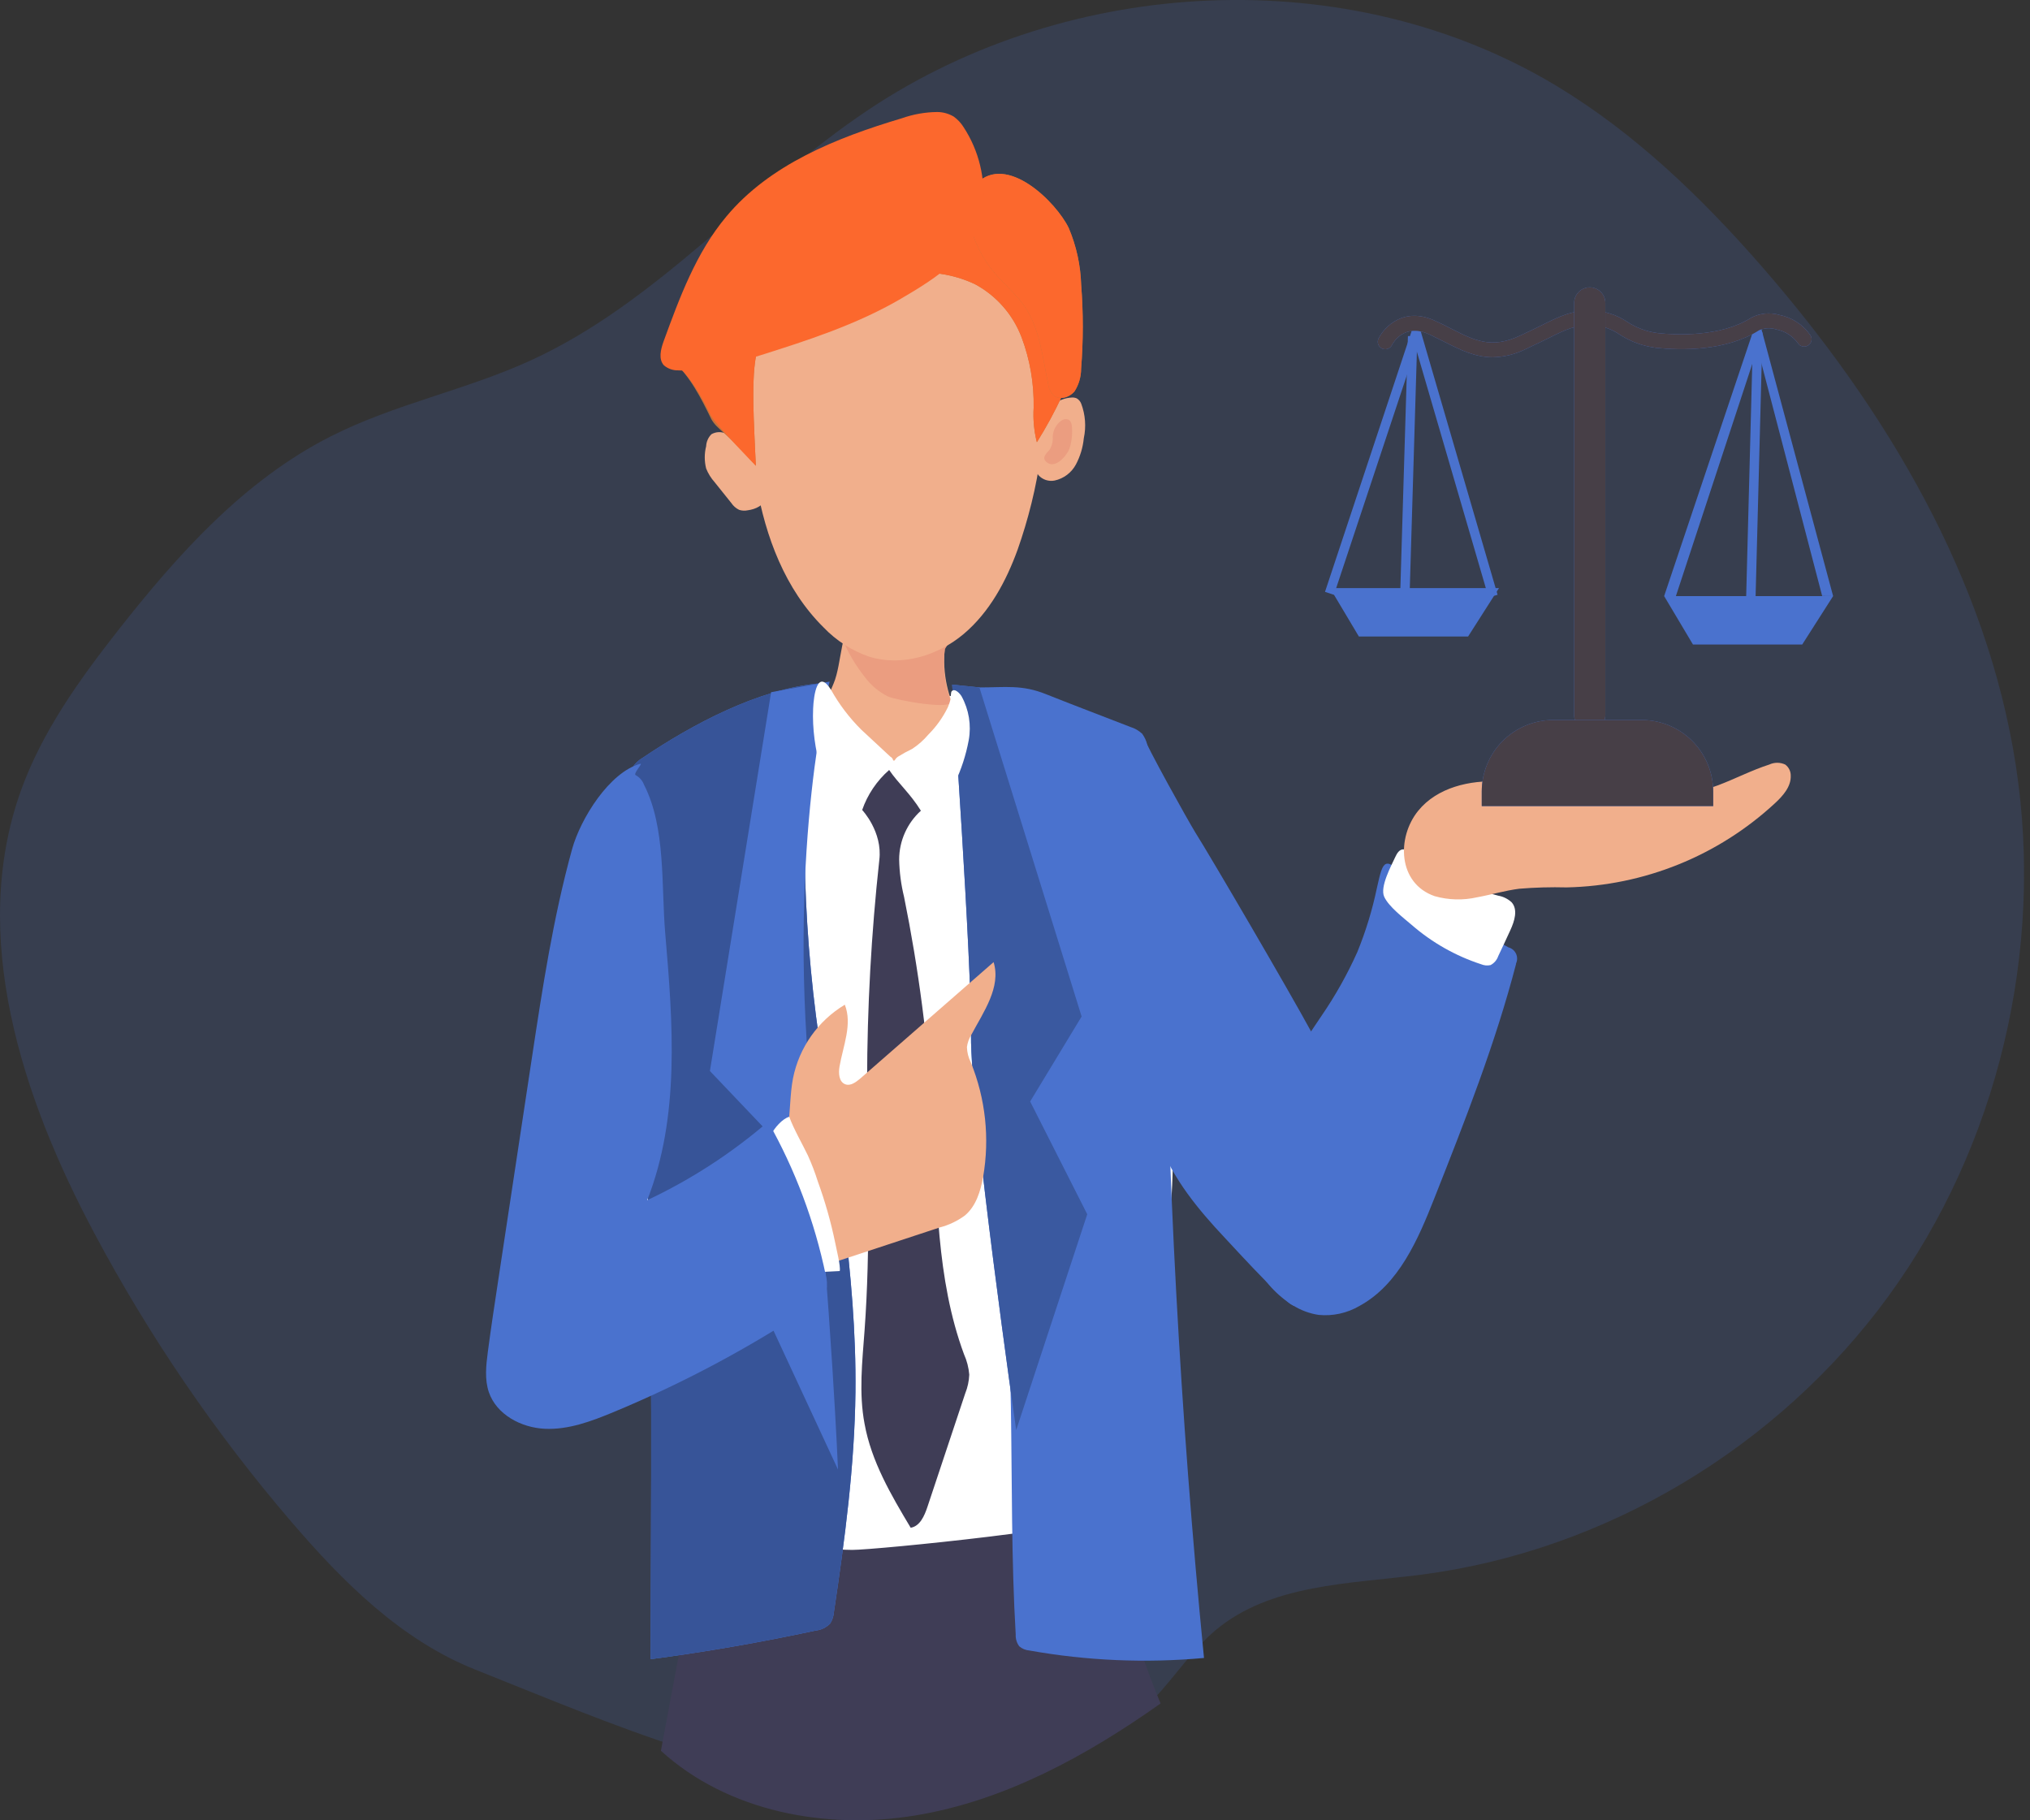 <svg width="145" height="130" viewBox="0 0 145 130" fill="none" xmlns="http://www.w3.org/2000/svg">
<rect x="0" y="0" width="145" height="130" fill="#333333" stroke="none"/>
<g clip-path="url(#clip0)">
<path opacity="0.18" d="M33.947 119.237C28.657 117.136 24.5 112.987 20.789 108.656C15.364 102.327 10.651 95.421 6.734 88.064C1.557 78.359 -2.226 66.818 1.497 56.456C3.008 52.253 5.654 48.565 8.412 45.046C12.683 39.608 17.452 34.28 23.642 31.155C28.177 28.857 33.275 27.859 37.9 25.743C47.042 21.567 53.689 13.404 62.049 7.826C76.436 -1.769 96.366 -2.789 111.177 6.133C116.77 9.504 121.535 14.096 125.828 19.012C134.72 29.216 141.931 41.309 143.99 54.679C146.016 67.846 142.739 81.787 134.898 92.557C127.056 103.327 114.717 110.761 101.491 112.461C96.389 113.119 90.762 113.119 86.82 116.429C85.158 117.828 83.963 119.698 82.467 121.274C78.068 125.915 71.345 127.653 64.951 127.744C54.422 127.895 43.595 123.073 33.947 119.237Z" fill="#4A72CE"/>
<path d="M130.155 42.564L125.533 24.866L119.702 42.586L118.867 42.571L125.575 22.606L130.937 42.571L130.155 42.564Z" fill="#4A72CE"/>
<path d="M125.221 23.727L124.726 42.616L125.399 42.634L125.893 23.745L125.221 23.727Z" fill="#4A72CE"/>
<path d="M106.324 42.662L101.132 24.866L95.282 42.48L94.643 42.269L101.173 22.606L106.97 42.477L106.324 42.662Z" fill="#4A72CE"/>
<path d="M100.567 24L100 42.895L100.673 42.916L101.24 24.02L100.567 24Z" fill="#4A72CE"/>
<path d="M106.634 25.516C105.349 25.516 104.283 24.976 103.18 24.417C102.802 24.231 102.424 24.039 102.046 23.861C100.296 23.071 99.507 24.485 99.424 24.647C99.36 24.774 99.249 24.87 99.115 24.915C98.981 24.96 98.834 24.95 98.707 24.887C98.581 24.824 98.484 24.713 98.439 24.579C98.394 24.444 98.404 24.298 98.467 24.171C98.906 23.298 100.3 21.904 102.473 22.894C102.896 23.083 103.286 23.271 103.66 23.472C105.315 24.311 106.509 24.919 108.512 23.997C109.173 23.695 109.691 23.438 110.145 23.215C111.532 22.527 112.227 22.183 113.739 22.183C114.627 22.208 115.491 22.485 116.229 22.98C116.889 23.415 117.64 23.691 118.425 23.789C119.702 23.922 122.914 24.08 125.076 22.693C125.701 22.363 126.431 22.291 127.109 22.493C128.01 22.671 128.805 23.194 129.323 23.952C129.359 24.012 129.383 24.078 129.393 24.147C129.403 24.216 129.4 24.286 129.383 24.353C129.366 24.421 129.335 24.485 129.294 24.54C129.252 24.596 129.2 24.643 129.14 24.679C129.08 24.715 129.014 24.738 128.945 24.749C128.876 24.759 128.806 24.755 128.739 24.738C128.671 24.721 128.607 24.691 128.552 24.649C128.496 24.608 128.448 24.556 128.413 24.496C128.038 23.989 127.486 23.643 126.867 23.525C126.467 23.399 126.036 23.42 125.65 23.585C123.292 25.097 120.042 25.025 118.315 24.844C117.385 24.732 116.492 24.41 115.704 23.903C115.125 23.496 114.442 23.263 113.735 23.23C112.469 23.23 111.962 23.479 110.613 24.148C110.171 24.364 109.627 24.636 108.951 24.946C108.229 25.303 107.439 25.497 106.634 25.516Z" fill="#4A72CE"/>
<path d="M106.634 25.516C105.349 25.516 104.283 24.976 103.18 24.417C102.802 24.231 102.424 24.039 102.046 23.861C100.296 23.071 99.507 24.485 99.424 24.647C99.36 24.774 99.249 24.87 99.115 24.915C98.981 24.96 98.834 24.95 98.707 24.887C98.581 24.824 98.484 24.713 98.439 24.579C98.394 24.444 98.404 24.298 98.467 24.171C98.906 23.298 100.3 21.904 102.473 22.894C102.896 23.083 103.286 23.271 103.66 23.472C105.315 24.311 106.509 24.919 108.512 23.997C109.173 23.695 109.691 23.438 110.145 23.215C111.532 22.527 112.227 22.183 113.739 22.183C114.627 22.208 115.491 22.485 116.229 22.98C116.889 23.415 117.64 23.691 118.425 23.789C119.702 23.922 122.914 24.08 125.076 22.693C125.701 22.363 126.431 22.291 127.109 22.493C128.01 22.671 128.805 23.194 129.323 23.952C129.359 24.012 129.383 24.078 129.393 24.147C129.403 24.216 129.4 24.286 129.383 24.353C129.366 24.421 129.335 24.485 129.294 24.54C129.252 24.596 129.2 24.643 129.14 24.679C129.08 24.715 129.014 24.738 128.945 24.749C128.876 24.759 128.806 24.755 128.739 24.738C128.671 24.721 128.607 24.691 128.552 24.649C128.496 24.608 128.448 24.556 128.413 24.496C128.038 23.989 127.486 23.643 126.867 23.525C126.467 23.399 126.036 23.42 125.65 23.585C123.292 25.097 120.042 25.025 118.315 24.844C117.385 24.732 116.492 24.41 115.704 23.903C115.125 23.496 114.442 23.263 113.735 23.23C112.469 23.23 111.962 23.479 110.613 24.148C110.171 24.364 109.627 24.636 108.951 24.946C108.229 25.303 107.439 25.497 106.634 25.516Z" fill="#473F47"/>
<path d="M79.712 52.011C80.246 52.122 80.737 52.385 81.125 52.767C81.432 53.214 81.607 53.738 81.632 54.279C84.167 72.505 85.694 90.323 79.323 107.586C79.154 108.168 78.851 108.701 78.438 109.143C77.996 109.496 77.479 109.743 76.927 109.865C71.096 111.566 64.909 111.471 58.836 111.335C56.119 111.271 53.33 111.192 50.806 110.179C49.952 109.835 49.075 109.321 48.75 108.459C48.596 107.917 48.547 107.35 48.603 106.789C48.72 102.216 47.125 97.791 46.437 93.267C45.764 88.853 45.961 84.356 46.161 79.897C46.368 75.312 46.581 70.728 46.8 66.145C46.966 62.653 44.487 59.551 45.383 56.123C46.184 53.054 59.078 49.404 64.278 49.487C69.511 49.647 74.7 50.496 79.712 52.011Z" fill="white"/>
<path d="M47.208 125.034C51.992 129.392 59.006 130.703 65.389 129.652C71.772 128.602 77.618 125.393 82.898 121.656C81.09 117.308 79.83 112.752 79.149 108.093C79.285 109.022 62.468 110.696 60.873 110.689C58.024 110.689 55.046 109.555 52.28 109.672C49.861 109.767 49.634 112.114 49.256 114.067C48.569 117.721 47.886 121.376 47.208 125.034Z" fill="#3F3D56"/>
<path d="M77.138 115.152C77.558 115.041 77.939 114.817 78.242 114.506C78.532 114.071 78.652 113.545 78.578 113.028C78.5 111.774 78.082 110.564 77.369 109.529C71.484 111.627 65.18 112.275 58.991 111.418C57.041 111.146 50.995 109.068 51.433 112.817C51.705 115.171 55.726 115.462 57.563 115.953C64.022 117.646 70.839 117.367 77.138 115.152Z" fill="#3F3D56"/>
<path d="M59.543 48.814C59.214 49.604 58.787 50.447 59.014 51.278C59.112 51.612 59.275 51.922 59.494 52.193C60.044 52.919 60.77 53.493 61.604 53.861C62.438 54.229 63.351 54.378 64.258 54.296C65.166 54.213 66.037 53.9 66.79 53.388C67.544 52.875 68.154 52.179 68.564 51.365C67.695 49.846 67.316 48.096 67.479 46.354C67.551 45.598 67.702 44.725 67.215 44.128C66.96 43.852 66.639 43.646 66.281 43.531C64.769 42.934 62.615 42.737 61.24 43.788C60.004 44.744 60.159 47.363 59.543 48.814Z" fill="#F1AF8C"/>
<path d="M61.776 48.357C62.206 48.933 62.762 49.402 63.401 49.729C64.051 50.027 68.148 50.745 67.91 50.069C67.464 48.885 67.321 47.608 67.494 46.354C67.872 45.7 68.337 45.375 68.514 44.635C68.571 44.406 68.571 44.168 68.514 43.939C68.4 43.595 68.175 43.298 67.876 43.093C67.07 42.559 66.138 42.248 65.174 42.19C64.395 42.095 63.613 42.046 62.831 41.997C62.192 41.904 61.541 41.981 60.941 42.22C58.526 43.448 60.677 46.985 61.776 48.357Z" fill="#EB9D80"/>
<path d="M58.825 44.805C59.732 45.755 60.855 46.475 62.098 46.902C64.403 47.616 67.01 46.819 68.843 45.27C70.676 43.72 71.867 41.521 72.69 39.246C74.164 35.066 75.147 29.73 74.175 25.407C73.839 23.895 73.333 22.383 72.354 21.182C68.73 16.738 59.305 17.92 55.348 21.654C52.011 24.791 53.326 30.629 54.029 34.586C54.679 38.327 56.074 42.084 58.825 44.805Z" fill="#F1AF8C"/>
<path d="M51.837 30.958C51.675 30.887 51.498 30.854 51.321 30.863C51.144 30.872 50.971 30.923 50.817 31.011C50.589 31.239 50.455 31.543 50.439 31.865C50.307 32.389 50.307 32.937 50.439 33.46C50.583 33.818 50.787 34.148 51.044 34.435L52.238 35.924C52.377 36.133 52.568 36.301 52.794 36.411C52.99 36.476 53.2 36.487 53.402 36.445C53.965 36.373 54.611 36.086 54.683 35.523C54.692 35.288 54.647 35.054 54.551 34.839C53.946 33.207 53.674 31.57 51.837 30.958Z" fill="#F1AF8C"/>
<path d="M74.542 29.904C74.686 29.483 74.951 29.114 75.305 28.845C75.66 28.576 76.086 28.418 76.53 28.392C76.659 28.378 76.789 28.398 76.908 28.449C77.054 28.535 77.168 28.668 77.229 28.827C77.527 29.617 77.591 30.476 77.414 31.302C77.35 31.961 77.156 32.6 76.844 33.184C76.688 33.471 76.472 33.72 76.212 33.916C75.951 34.111 75.651 34.249 75.332 34.318C75.124 34.36 74.908 34.347 74.706 34.281C74.504 34.215 74.322 34.097 74.179 33.94C73.552 33.139 74.281 30.765 74.542 29.904Z" fill="#F1AF8C"/>
<path d="M50.806 29.93C50.073 28.419 49.26 26.801 47.987 25.717C48.483 24.466 49.21 23.32 50.129 22.338C52.397 19.715 55.106 17.425 58.277 16.057C61.448 14.689 65.079 14.247 68.409 15.245C69.219 15.461 69.979 15.83 70.65 16.333C71.119 16.726 71.539 17.174 71.901 17.667C73.681 19.956 75.064 22.529 75.99 25.278C76.217 25.833 76.318 26.433 76.284 27.032C76.213 27.457 76.074 27.868 75.872 28.249C75.339 29.396 74.735 30.51 74.062 31.582C73.86 30.778 73.782 29.949 73.832 29.122C73.867 27.397 73.572 25.682 72.963 24.069C72.343 22.45 71.161 21.109 69.633 20.29C68.86 19.927 68.037 19.68 67.192 19.557C64.985 19.18 62.726 19.227 60.537 19.697C58.202 20.199 55.821 21.318 54.679 23.415C53.806 25.029 53.795 26.952 53.81 28.785C53.81 29.636 53.988 33.263 53.988 33.263C51.732 30.694 51.259 30.724 50.806 29.93Z" fill="#C5733B"/>
<path d="M50.772 29.666C50.039 28.154 49.26 26.801 47.987 25.717C48.483 24.466 49.21 23.32 50.129 22.338C52.397 19.715 55.106 17.425 58.277 16.057C61.448 14.689 65.079 14.247 68.409 15.245C69.219 15.461 69.979 15.83 70.65 16.333C71.119 16.726 71.539 17.174 71.901 17.667C73.681 19.956 75.064 22.529 75.99 25.278C76.217 25.833 76.318 26.433 76.284 27.032C76.213 27.457 76.074 27.868 75.872 28.249C75.339 29.396 74.735 30.51 74.062 31.582C73.86 30.778 73.782 29.949 73.832 29.122C73.867 27.397 73.572 25.682 72.963 24.069C72.343 22.45 71.161 21.109 69.633 20.29C68.86 19.927 68.037 19.68 67.192 19.557C64.985 19.18 62.726 19.227 60.537 19.697C58.202 20.199 55.821 21.318 54.679 23.415C53.806 25.029 53.795 26.952 53.81 28.785C53.81 29.636 53.988 33.263 53.988 33.263C53.988 33.263 51.229 30.459 50.772 29.666Z" fill="#FC682D"/>
<path d="M69.746 13.113C69.047 13.82 69.044 14.958 69.259 15.925C69.549 17.206 70.136 18.402 70.975 19.413C71.689 20.275 72.581 20.989 73.208 21.919C74.281 23.502 74.463 25.501 74.86 27.372C74.893 27.688 75.025 27.985 75.237 28.222C75.657 28.6 76.371 28.4 76.749 27.954C77.057 27.47 77.221 26.909 77.222 26.336C77.38 24.339 77.382 22.333 77.225 20.335C77.184 18.941 76.882 17.567 76.337 16.284C75.457 14.451 71.912 10.914 69.746 13.113Z" fill="#C5733B"/>
<path d="M69.746 13.113C69.047 13.82 69.044 14.958 69.259 15.925C69.549 17.206 70.136 18.402 70.975 19.413C71.689 20.275 72.581 20.989 73.208 21.919C74.281 23.502 74.463 25.501 74.86 27.372C74.893 27.688 75.025 27.985 75.237 28.222C75.657 28.6 76.371 28.4 76.749 27.954C77.057 27.47 77.221 26.909 77.222 26.336C77.38 24.339 77.382 22.333 77.225 20.335C77.184 18.941 76.882 17.567 76.337 16.284C75.457 14.451 71.912 10.914 69.746 13.113Z" fill="#FC682D"/>
<path d="M75.196 31.174C75.206 30.951 75.266 30.733 75.372 30.537C75.478 30.34 75.627 30.171 75.808 30.04C75.88 29.987 75.964 29.952 76.052 29.94C76.141 29.927 76.231 29.937 76.315 29.968C76.526 30.074 76.568 30.346 76.572 30.595C76.603 31.088 76.54 31.582 76.386 32.05C76.19 32.564 75.332 33.562 74.724 32.976C74.391 32.655 74.765 32.368 74.969 32.118C75.144 31.836 75.223 31.505 75.196 31.174Z" fill="#EB9D80"/>
<path d="M52.816 33.664C52.702 33.421 52.557 33.194 52.386 32.987C52.209 32.781 51.963 32.647 51.694 32.61C51.395 32.587 51.055 32.795 51.063 33.093C51.075 33.229 51.122 33.359 51.199 33.471C51.523 34.123 51.973 34.705 52.522 35.183C52.743 35.377 53.032 35.478 53.327 35.463C53.504 35.426 53.664 35.332 53.783 35.196C53.901 35.059 53.972 34.888 53.984 34.707C54.011 34.439 53.908 33.951 53.606 33.879C53.304 33.808 53.017 34.061 52.816 33.664Z" fill="url(#paint0_linear)"/>
<path d="M108.293 68.832C106.808 74.542 104.635 80.052 102.466 85.543C101.29 88.525 99.911 91.741 97.096 93.271C96.219 93.782 95.203 94.004 94.193 93.906C93.548 93.81 92.929 93.582 92.376 93.237C92.243 93.158 92.119 93.075 91.998 92.988C91.427 92.589 90.918 92.109 90.486 91.563C89.407 90.168 88.758 88.488 88.619 86.73C88.486 84.609 88.854 82.488 89.692 80.536C89.87 80.082 90.07 79.632 90.29 79.194C91.285 77.268 92.412 75.412 93.66 73.639C93.906 73.28 94.148 72.917 94.39 72.554C95.381 71.111 96.24 69.58 96.956 67.982C97.561 66.499 98.028 64.965 98.354 63.398C98.811 61.357 98.879 61.191 100.47 62.6C102.688 64.566 105.13 66.263 107.745 67.657C107.865 67.688 107.976 67.746 108.07 67.825C108.165 67.905 108.24 68.005 108.291 68.118C108.342 68.23 108.368 68.353 108.365 68.476C108.363 68.6 108.333 68.721 108.278 68.832H108.293Z" fill="#4A72CE"/>
<path d="M99.673 61.183C99.786 60.938 99.96 60.658 100.232 60.658C100.353 60.666 100.469 60.707 100.569 60.775C101.076 61.123 101.562 61.502 102.024 61.909C103.463 63.008 105.262 63.496 107.012 63.965C107.372 64.027 107.707 64.192 107.976 64.441C108.44 64.97 108.176 65.79 107.881 66.432C107.586 67.075 107.31 67.668 107.016 68.284C106.922 68.559 106.726 68.788 106.468 68.923C106.241 68.974 106.005 68.953 105.791 68.862C103.972 68.269 102.29 67.316 100.844 66.062C100.259 65.559 99.193 64.751 98.872 64.044C98.551 63.337 99.367 61.848 99.673 61.183Z" fill="white"/>
<path d="M101.306 57.895C102.658 56.24 104.979 55.696 107.11 55.813C109.242 55.93 111.301 56.599 113.406 56.947C116.534 57.472 119.744 57.174 122.722 56.081C123.95 55.617 125.125 55.004 126.38 54.6C126.557 54.518 126.751 54.475 126.947 54.475C127.142 54.475 127.336 54.518 127.513 54.6C127.638 54.691 127.739 54.811 127.808 54.949C127.877 55.087 127.912 55.239 127.91 55.394C127.94 56.176 127.355 56.837 126.777 57.37C122.72 61.122 117.43 63.259 111.906 63.375C110.779 63.346 109.651 63.377 108.527 63.469C107.511 63.598 106.524 63.897 105.504 64.082C104.506 64.308 103.466 64.281 102.481 64.002C99.843 63.095 99.745 59.811 101.306 57.895Z" fill="#F1AF8C"/>
<path d="M58.5 74.138C59.607 82.546 61.198 90.943 61.104 99.424C61.043 104.688 60.348 109.918 59.566 115.126C59.546 115.422 59.451 115.708 59.29 115.957C59.009 116.238 58.639 116.413 58.243 116.452C54.351 117.288 50.429 117.969 46.479 118.493C46.479 107.601 46.664 94.182 46.195 83.306C45.859 75.411 44.147 70.136 44.62 62.249L44.997 55.703C44.993 55.386 45.06 55.073 45.194 54.785C45.371 54.516 45.61 54.292 45.889 54.131C49.457 51.72 54.203 49.188 58.557 48.803C59.003 50.224 57.963 52.933 57.801 54.509C57.563 56.697 57.453 58.896 57.472 61.096C57.537 65.461 57.88 69.817 58.5 74.138Z" fill="#4A72CE"/>
<path d="M58.5 74.138C59.607 82.546 61.198 90.943 61.104 99.424C61.043 104.688 60.348 109.918 59.566 115.126C59.546 115.422 59.451 115.708 59.29 115.957C59.009 116.238 58.639 116.413 58.243 116.452C54.351 117.288 50.429 117.969 46.479 118.493C46.479 107.601 46.664 94.182 46.195 83.306C45.859 75.411 44.147 70.136 44.62 62.249L44.997 55.703C44.993 55.386 45.06 55.073 45.194 54.785C45.371 54.516 45.61 54.292 45.889 54.131C49.457 51.72 54.203 49.188 58.557 48.803C59.003 50.224 57.963 52.933 57.801 54.509C57.563 56.697 57.453 58.896 57.472 61.096C57.537 65.461 57.88 69.817 58.5 74.138Z" fill="#375498"/>
<path d="M55.08 49.434L50.708 76.488L55.061 81.061L52.098 88.241L59.857 104.949C59.857 104.949 59.456 94.805 57.865 77.501C56.274 60.197 59.26 48.678 59.26 48.678L55.08 49.434Z" fill="#4A72CE"/>
<path d="M69.958 49.094C69.736 49.093 69.517 49.139 69.313 49.227C69.109 49.316 68.926 49.445 68.775 49.608C68.612 49.92 68.549 50.275 68.598 50.624L69.478 71.662C69.543 74.225 69.738 76.783 70.06 79.326C70.306 81.001 70.661 82.656 70.948 84.322C72.8 94.991 71.916 105.931 72.551 116.739C72.536 117.038 72.626 117.334 72.804 117.574C73.008 117.748 73.262 117.853 73.529 117.873C77.644 118.607 81.838 118.786 86 118.406C84.292 100.992 83.35 83.525 83.174 66.005C83.132 61.708 83.124 57.344 81.949 53.206C81.886 52.91 81.757 52.632 81.571 52.393C81.339 52.175 81.06 52.014 80.755 51.921C78.741 51.138 76.723 50.375 74.709 49.574C72.989 48.882 71.814 49.094 69.958 49.094Z" fill="#4A72CE"/>
<path d="M69.958 49.094C69.736 49.093 69.517 49.139 69.313 49.227C69.109 49.316 68.926 49.445 68.775 49.608C68.612 49.92 68.549 50.275 68.598 50.624L69.478 71.662C69.543 74.225 69.738 76.783 70.06 79.326C70.306 81.001 70.661 82.656 70.948 84.322C72.8 94.991 71.916 105.931 72.551 116.739C72.536 117.038 72.626 117.334 72.804 117.574C73.008 117.748 73.262 117.853 73.529 117.873C77.644 118.607 81.838 118.786 86 118.406C84.292 100.992 83.35 83.525 83.174 66.005C83.132 61.708 83.124 57.344 81.949 53.206C81.886 52.91 81.757 52.632 81.571 52.393C81.339 52.175 81.06 52.014 80.755 51.921C78.741 51.138 76.723 50.375 74.709 49.574C72.989 48.882 71.814 49.094 69.958 49.094Z" fill="url(#paint1_linear)"/>
<path d="M68.012 48.894L69.958 49.094L77.259 72.596L73.582 78.665L77.66 86.718L72.585 102.133C72.585 102.133 69.312 79.319 69.357 73.919C69.403 68.518 68.012 48.894 68.012 48.894Z" fill="#4A72CE"/>
<path d="M55.08 49.434L50.708 76.488L55.061 81.061L52.098 88.241L59.857 104.949C59.857 104.949 59.456 94.805 57.865 77.501C56.274 60.197 59.26 48.678 59.26 48.678L55.08 49.434Z" fill="url(#paint2_linear)"/>
<path d="M68.012 48.894L69.958 49.094L77.259 72.596L73.582 78.665L77.66 86.718L72.585 102.133C72.585 102.133 69.312 79.319 69.357 73.919C69.403 68.518 68.012 48.894 68.012 48.894Z" fill="#3A59A0"/>
<path d="M114.668 21.635C114.668 21.02 114.169 20.52 113.553 20.52C112.938 20.52 112.439 21.02 112.439 21.635V51.07C112.439 51.686 112.938 52.185 113.553 52.185C114.169 52.185 114.668 51.686 114.668 51.07V21.635Z" fill="#4A72CE"/>
<path d="M114.668 21.635C114.668 21.02 114.169 20.52 113.553 20.52C112.938 20.52 112.439 21.02 112.439 21.635V51.07C112.439 51.686 112.938 52.185 113.553 52.185C114.169 52.185 114.668 51.686 114.668 51.07V21.635Z" fill="#473F47"/>
<path d="M96.228 44.056L95 42H107.07L104.863 45.458H97.063L96.228 44.056Z" fill="#4A72CE"/>
<path d="M128.73 46.029H120.926L118.867 42.571H130.937L128.73 46.029Z" fill="#4A72CE"/>
<path d="M110.946 51.418H117.265C118.619 51.418 119.917 51.956 120.875 52.913C121.832 53.871 122.37 55.169 122.37 56.524V57.567H105.84V56.524C105.84 55.169 106.378 53.871 107.336 52.913C108.293 51.956 109.592 51.418 110.946 51.418Z" fill="#4A72CE"/>
<path d="M110.946 51.418H117.265C118.619 51.418 119.917 51.956 120.875 52.913C121.832 53.871 122.37 55.169 122.37 56.524V57.567H105.84V56.524C105.84 55.169 106.378 53.871 107.336 52.913C108.293 51.956 109.592 51.418 110.946 51.418Z" fill="#473F47"/>
<path d="M68.828 9.081C68.645 8.785 68.404 8.528 68.121 8.325C67.769 8.116 67.367 8.004 66.957 8C66.092 8.007 65.234 8.158 64.418 8.446C59.755 9.837 54.97 11.745 51.868 15.479C49.725 18.041 48.542 21.25 47.397 24.386C47.193 24.953 47.019 25.66 47.427 26.095C47.71 26.333 48.07 26.459 48.44 26.45C50.428 26.578 52.378 25.981 54.279 25.384C57.68 24.314 61.123 23.196 64.229 21.405C66.874 19.863 69.871 18.026 70.2 14.765C70.413 12.769 69.928 10.76 68.828 9.081Z" fill="#FC682D"/>
<path d="M95.327 81.632C95.13 82.876 94.784 84.091 94.295 85.252C94.019 85.912 93.698 86.552 93.335 87.168C92.44 88.68 94.035 93.778 92.368 93.237C92.231 93.173 92.103 93.089 91.99 92.988C91.462 92.539 90.958 92.064 90.478 91.563C89.205 90.274 87.754 88.68 87.455 88.366C85.592 86.386 83.823 84.236 82.849 81.696C82.391 80.513 82.07 76.783 81.851 72.38C81.772 70.737 81.704 68.979 81.647 67.252C81.416 59.619 81.431 51.985 81.583 52.408C81.96 53.41 84.81 58.519 85.362 59.422C86.495 61.213 92.122 70.846 93.641 73.65C93.793 73.922 93.898 74.13 93.959 74.263C94.541 75.378 94.992 76.558 95.304 77.777C95.544 79.05 95.552 80.356 95.327 81.632Z" fill="#4A72CE"/>
<path d="M61.531 52.121L63.59 54.033C63.648 54.063 63.698 54.106 63.736 54.159C63.773 54.213 63.796 54.274 63.804 54.339C63.812 54.404 63.804 54.469 63.78 54.53C63.757 54.59 63.719 54.644 63.67 54.687C62.546 56.199 61.355 57.647 60.095 59.033C58.961 56.388 57.948 53.527 58.081 50.594C58.122 49.665 58.379 47.711 59.354 49.256C59.942 50.309 60.675 51.273 61.531 52.121Z" fill="white"/>
<path d="M66.315 52.457C65.981 52.853 65.592 53.198 65.159 53.481C64.807 53.65 64.465 53.838 64.135 54.044C64.044 54.109 63.969 54.193 63.915 54.29C63.734 54.642 64.032 55.046 64.293 55.337C64.596 55.715 66.939 59.286 67.018 59.199C67.577 58.496 67.838 56.754 68.197 55.93C68.662 54.955 68.998 53.924 69.195 52.862C69.389 51.79 69.209 50.684 68.685 49.729C68.567 49.532 68.201 49.117 67.974 49.373C67.906 49.449 67.921 49.816 67.898 49.929C67.852 50.126 67.787 50.318 67.706 50.504C67.354 51.228 66.884 51.888 66.315 52.457Z" fill="white"/>
<path d="M61.935 77.225C61.98 83.162 62.188 89.107 61.754 95.025C61.591 97.243 61.338 99.488 61.754 101.68C62.237 104.359 63.643 106.762 65.049 109.106C65.707 109 66.028 108.263 66.24 107.632L68.945 99.51C69.117 99.084 69.214 98.632 69.233 98.173C69.191 97.667 69.063 97.173 68.855 96.71C66.863 91.317 66.946 85.418 66.61 79.678C66.299 74.43 65.62 69.211 64.577 64.059C64.361 63.18 64.243 62.281 64.225 61.376C64.228 60.72 64.367 60.072 64.635 59.473C64.902 58.875 65.292 58.338 65.778 57.899C65.023 56.675 64.157 55.942 63.511 54.989C62.632 55.758 61.967 56.743 61.584 57.846C61.584 57.846 63.054 59.399 62.808 61.414C62.234 66.665 61.943 71.943 61.935 77.225Z" fill="#3F3D56"/>
<path d="M56.267 80.6C56.463 79.406 56.414 78.181 56.645 76.999C56.862 75.915 57.303 74.888 57.94 73.985C58.577 73.082 59.396 72.322 60.344 71.753C60.896 73.148 60.223 74.689 59.966 76.167C59.883 76.639 59.921 77.259 60.371 77.433C60.748 77.577 61.126 77.293 61.448 77.025L70.971 68.711C71.523 70.499 70.249 72.271 69.369 73.922C69.209 74.184 69.106 74.476 69.066 74.78C69.077 75.162 69.173 75.536 69.346 75.876C70.398 78.465 70.701 81.297 70.223 84.05C70.041 85.071 69.716 86.136 68.923 86.805C68.384 87.201 67.775 87.491 67.128 87.659L58.375 90.543C58.221 90.634 58.05 90.692 57.873 90.714C57.695 90.736 57.515 90.721 57.343 90.67C57.172 90.619 57.013 90.533 56.877 90.417C56.74 90.302 56.629 90.159 56.55 89.999C55.507 88.638 53.992 86.692 54.248 84.844C54.453 83.272 55.991 82.312 56.267 80.6Z" fill="#F1AF8C"/>
<path d="M52.268 84.579C52.084 85.008 51.976 85.466 51.951 85.932C51.86 87.708 52.96 89.333 54.218 90.592C54.478 90.878 54.788 91.114 55.133 91.287C55.772 91.571 56.505 91.446 57.189 91.317C57.423 91.272 57.695 91.2 57.789 90.981C57.929 90.648 57.555 90.342 57.257 90.138C56.24 89.382 55.521 88.294 55.224 87.062C55.053 86.418 54.956 85.756 54.932 85.09C54.932 84.625 55.069 83.918 54.744 83.525C53.923 82.55 52.601 83.823 52.268 84.579Z" fill="white"/>
<path d="M56.376 79.757C56.675 80.596 57.317 81.707 57.703 82.512C57.978 83.119 58.217 83.743 58.417 84.379C58.939 85.816 59.356 87.288 59.664 88.785C59.724 89.126 60.061 90.433 59.981 90.773L58.092 90.871C58.024 90.871 57.665 89.923 57.601 89.893C57.532 89.85 57.479 89.786 57.449 89.711C56.561 88.067 56.342 86.151 55.669 84.421C55.439 83.896 55.236 83.36 55.061 82.814C54.87 82.247 54.87 81.632 55.061 81.065C55.295 80.57 55.889 79.886 56.376 79.757Z" fill="white"/>
<path d="M46.003 56.047C45.894 55.754 45.683 55.51 45.409 55.36C45.19 55.269 45.961 54.483 45.734 54.547C43.539 55.148 41.479 58.44 40.867 60.631C39.51 65.544 38.747 70.563 37.987 75.585L35.576 91.51C35.319 93.192 35.066 94.874 34.843 96.563C34.718 97.519 34.609 98.513 34.919 99.427C35.467 101.026 37.224 101.959 38.913 102.039C40.602 102.118 42.242 101.502 43.803 100.856C48.761 98.798 53.51 96.267 57.982 93.298C58.452 93.053 58.821 92.652 59.025 92.164C59.1 91.81 59.087 91.443 58.988 91.094C58.191 87.242 56.8 83.537 54.865 80.112C52.254 82.362 49.349 84.246 46.229 85.713C48.58 79.738 48.066 73.072 47.518 66.674C47.223 63.243 47.571 59.116 46.003 56.047Z" fill="#4A72CE"/>
<path d="M46.003 56.047C45.894 55.754 45.683 55.51 45.409 55.36C45.19 55.269 45.961 54.483 45.734 54.547C43.539 55.148 41.479 58.44 40.867 60.631C39.51 65.544 38.747 70.563 37.987 75.585L35.576 91.51C35.319 93.192 35.066 94.874 34.843 96.563C34.718 97.519 34.609 98.513 34.919 99.427C35.467 101.026 37.224 101.959 38.913 102.039C40.602 102.118 42.242 101.502 43.803 100.856C48.761 98.798 53.51 96.267 57.982 93.298C58.452 93.053 58.821 92.652 59.025 92.164C59.1 91.81 59.087 91.443 58.988 91.094C58.191 87.242 56.8 83.537 54.865 80.112C52.254 82.362 49.349 84.246 46.229 85.713C48.58 79.738 48.066 73.072 47.518 66.674C47.223 63.243 47.571 59.116 46.003 56.047Z" fill="url(#paint3_linear)"/>
<path d="M108.293 68.832C106.808 74.542 104.635 80.052 102.466 85.543C101.29 88.525 99.911 91.741 97.096 93.271C96.219 93.782 95.203 94.004 94.193 93.906C93.548 93.81 92.929 93.582 92.376 93.237C92.238 93.173 92.111 93.089 91.998 92.988C91.427 92.589 90.918 92.109 90.486 91.563C89.213 90.274 87.761 88.68 87.463 88.366C85.6 86.386 83.831 84.236 82.856 81.696L81.84 72.365L81.208 66.466L81.635 67.222C82.867 69.437 86.548 75.948 89.674 80.517C91.665 83.43 93.43 85.551 94.208 85.278C94.242 85.269 94.274 85.255 94.303 85.237C96.623 84.024 102.432 67.509 102.432 67.509L108.293 68.832Z" fill="url(#paint4_linear)"/>
</g>
<defs>
<linearGradient id="paint0_linear" x1="516.953" y1="284.224" x2="500.004" y2="306.439" gradientUnits="userSpaceOnUse">
<stop offset="0.01"/>
<stop offset="1" stop-opacity="0"/>
</linearGradient>
<linearGradient id="paint1_linear" x1="4859.56" y1="16144.7" x2="3357.12" y2="16102.9" gradientUnits="userSpaceOnUse">
<stop offset="0.01"/>
<stop offset="1" stop-opacity="0"/>
</linearGradient>
<linearGradient id="paint2_linear" x1="1822.9" y1="11610" x2="1412.68" y2="11613.1" gradientUnits="userSpaceOnUse">
<stop offset="0.01"/>
<stop offset="1" stop-opacity="0"/>
</linearGradient>
<linearGradient id="paint3_linear" x1="3725.75" y1="13496.7" x2="2754.34" y2="12151.6" gradientUnits="userSpaceOnUse">
<stop offset="0.01"/>
<stop offset="1" stop-opacity="0"/>
</linearGradient>
<linearGradient id="paint4_linear" x1="9172.15" y1="9307.51" x2="6942.11" y2="4865.34" gradientUnits="userSpaceOnUse">
<stop offset="0.01"/>
<stop offset="1" stop-opacity="0"/>
</linearGradient>
<clipPath id="clip0">
<rect width="144.572" height="130" fill="white"/>
</clipPath>
</defs>
</svg>
